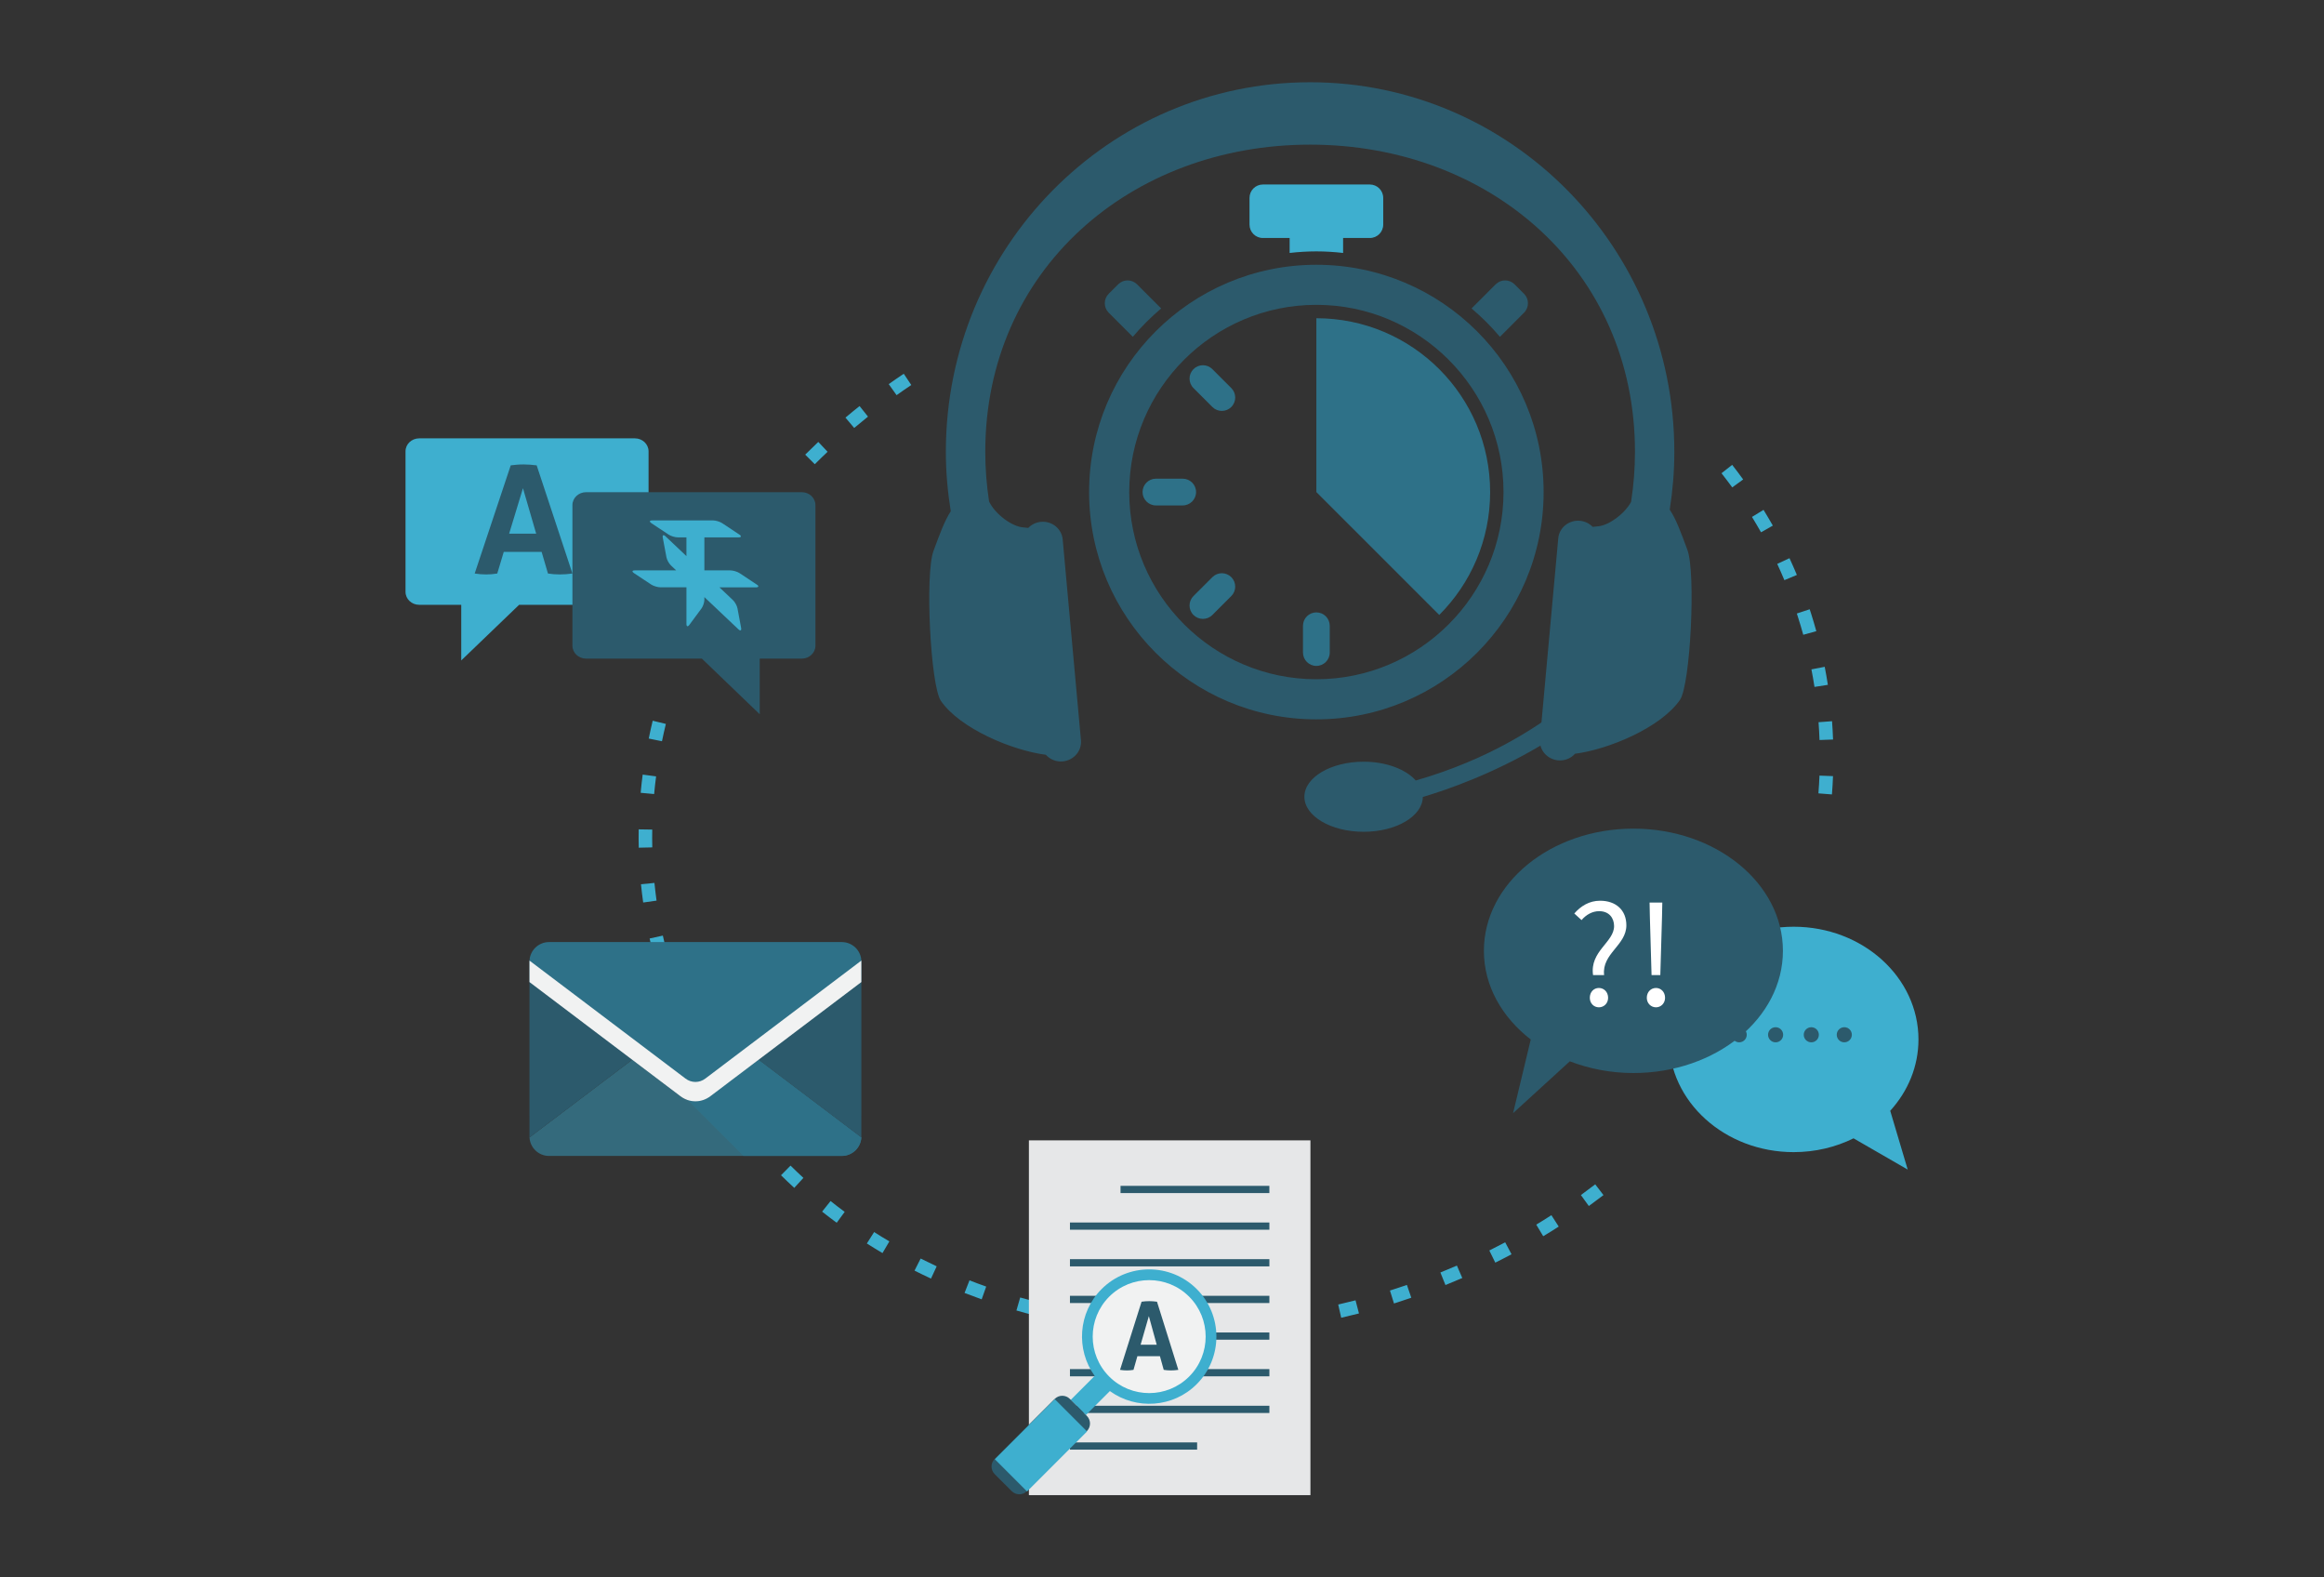<?xml version="1.0" encoding="utf-8"?>
<!-- Generator: Adobe Illustrator 17.0.1, SVG Export Plug-In . SVG Version: 6.00 Build 0)  -->
<!DOCTYPE svg PUBLIC "-//W3C//DTD SVG 1.1//EN" "http://www.w3.org/Graphics/SVG/1.1/DTD/svg11.dtd">
<svg version="1.1" id="Layer_1" xmlns="http://www.w3.org/2000/svg" xmlns:xlink="http://www.w3.org/1999/xlink" x="0px" y="0px"
	 width="140px" height="95px" viewBox="0 0 140 95" enable-background="new 0 0 140 95" xml:space="preserve">
<rect x="0" y="0" width="140" height="95" fill="#333333" stroke="none"/>
<g>
	<path fill="#3EAFCF" d="M83.975,78.502l-0.243-0.779c0.061-0.019,0.123-0.039,0.187-0.06l0,0c0.278-0.089,0.557-0.183,0.835-0.276
		l0,0l0.264,0.77c-0.283,0.098-0.567,0.193-0.851,0.284l0,0C84.102,78.462,84.039,78.482,83.975,78.502L83.975,78.502z
		 M80.796,79.362l-0.181-0.796c0.349-0.081,0.698-0.165,1.046-0.254l0,0l-0.002,0.001l0.206,0.79
		C81.508,79.195,81.151,79.28,80.796,79.362L80.796,79.362z M86.771,76.637c0.334-0.135,0.666-0.275,0.994-0.416l0,0l0.325,0.748
		c-0.335,0.145-0.674,0.287-1.014,0.424l0,0L86.771,76.637L86.771,76.637z M89.718,75.311c0.32-0.16,0.639-0.324,0.956-0.492l0,0
		l0.382,0.72c-0.321,0.171-0.646,0.34-0.978,0.504l0,0L89.718,75.311L89.718,75.311z M92.545,73.754
		c0.308-0.184,0.612-0.375,0.912-0.569l0,0l0.442,0.687c-0.308,0.199-0.619,0.391-0.934,0.58l0,0L92.545,73.754L92.545,73.754z
		 M95.235,71.973c0.291-0.213,0.578-0.427,0.863-0.645l0,0l0.497,0.648c-0.288,0.221-0.583,0.44-0.882,0.658l0,0L95.235,71.973
		L95.235,71.973z M61.231,78.925l0.226-0.782c0.343,0.097,0.69,0.192,1.037,0.281l0,0l-0.201,0.79
		C61.935,79.123,61.583,79.026,61.231,78.925L61.231,78.925z M58.106,77.869l0.297-0.759c0.331,0.13,0.669,0.254,1.007,0.375l0,0
		l-0.273,0.768C58.792,78.13,58.448,78.002,58.106,77.869L58.106,77.869z M104.768,61.863l0.003,0.002l0,0l0,0L104.768,61.863
		L104.768,61.863z M55.092,76.523l0.369-0.727c0.318,0.16,0.641,0.316,0.966,0.469l0,0l-0.343,0.738
		C55.749,76.849,55.42,76.689,55.092,76.523L55.092,76.523z M52.22,74.89l0.438-0.689c0.304,0.194,0.608,0.382,0.918,0.563l0,0
		l-0.414,0.703C52.843,75.279,52.53,75.086,52.22,74.89L52.22,74.89z M107.648,56.11l0.003-0.001c-0.001,0-0.001,0.001-0.001,0.001
		l0,0.001L107.648,56.11L107.648,56.11z M49.525,72.972l0.509-0.639c0.279,0.223,0.564,0.441,0.851,0.653l0,0l-0.482,0.656
		C50.105,73.423,49.814,73.199,49.525,72.972L49.525,72.972z M50.885,72.985L50.885,72.985l0.002,0.001
		C50.886,72.987,50.886,72.986,50.885,72.985L50.885,72.985z M47.049,70.781l0.573-0.581c0.254,0.25,0.511,0.495,0.776,0.739l0,0
		l-0.551,0.602C47.576,71.291,47.31,71.038,47.049,70.781L47.049,70.781z M48.398,70.939L48.398,70.939L48.4,70.94
		C48.399,70.94,48.398,70.94,48.398,70.939L48.398,70.939z M44.827,68.333l0.634-0.514c0.226,0.278,0.454,0.551,0.691,0.82l0,0
		l-0.615,0.537C45.295,68.899,45.06,68.619,44.827,68.333L44.827,68.333z M109.543,47.781c0.028-0.357,0.05-0.711,0.065-1.069l0,0
		l0.814,0.031c-0.013,0.369-0.036,0.736-0.064,1.102l0,0L109.543,47.781L109.543,47.781z M42.9,65.653l0.689-0.438
		c0.192,0.301,0.389,0.598,0.591,0.891l0,0l-0.67,0.464C43.3,66.269,43.098,65.962,42.9,65.653L42.9,65.653z M109.61,44.568
		c-0.012-0.356-0.033-0.713-0.059-1.072l0,0l0.813-0.061c0.028,0.368,0.047,0.736,0.061,1.103l0,0L109.61,44.568L109.61,44.568z
		 M109.549,43.496l0.002-0.001l0,0.001l0,0L109.549,43.496L109.549,43.496z M41.291,62.763l0.735-0.354
		c0.156,0.321,0.318,0.641,0.485,0.955l0,0l-0.72,0.383C41.618,63.424,41.454,63.095,41.291,62.763L41.291,62.763z M109.307,41.37
		c-0.054-0.352-0.116-0.704-0.185-1.056l0,0l0.8-0.155c0.072,0.361,0.134,0.723,0.19,1.086l0,0L109.307,41.37L109.307,41.37z
		 M40.033,59.707l0.771-0.268c0.116,0.339,0.239,0.674,0.369,1.007l0,0l0.002-0.001l-0.762,0.295
		C40.28,60.4,40.154,60.056,40.033,59.707L40.033,59.707z M108.63,38.23c-0.095-0.344-0.197-0.685-0.306-1.027l0,0
		c-0.027-0.085-0.054-0.17-0.081-0.254l0,0l0.774-0.256c0.028,0.089,0.056,0.176,0.086,0.262l0,0
		c0.11,0.351,0.216,0.704,0.314,1.058l0,0L108.63,38.23L108.63,38.23z M40.181,57.39l0.002-0.001L40.181,57.39L40.181,57.39z
		 M39.393,57.596c-0.092-0.357-0.18-0.715-0.259-1.074l0,0l0.796-0.175c0.077,0.347,0.161,0.694,0.251,1.042l0,0L39.393,57.596
		L39.393,57.596z M107.062,33.96l0.739-0.343c0.154,0.334,0.303,0.671,0.444,1.009l0,0l-0.752,0.314
		C107.355,34.61,107.211,34.285,107.062,33.96L107.062,33.96z M39.551,54.241L39.551,54.241L39.551,54.241l0.002-0.001
		L39.551,54.241L39.551,54.241z M38.746,54.354c-0.052-0.367-0.095-0.732-0.133-1.099l0,0l0.811-0.081
		c0.036,0.355,0.078,0.711,0.127,1.067l0,0L38.746,54.354L38.746,54.354z M105.542,31.134l-0.001-0.002l0.696-0.425
		c0.191,0.313,0.379,0.629,0.56,0.948l0,0l-0.711,0.402C105.909,31.743,105.726,31.436,105.542,31.134L105.542,31.134z
		 M38.479,51.053c-0.01-0.369-0.01-0.738-0.004-1.104l0,0l0.817,0.013c-0.008,0.357-0.006,0.714,0.002,1.073l0,0L38.479,51.053
		L38.479,51.053z M103.705,28.501l0.643-0.505c0.226,0.29,0.446,0.582,0.662,0.88l0,0l-0.658,0.478
		C104.141,29.067,103.926,28.783,103.705,28.501L103.705,28.501z M38.595,47.747c0.032-0.365,0.073-0.731,0.121-1.096l0,0
		l0.808,0.107c-0.046,0.353-0.085,0.708-0.118,1.064l0,0L38.595,47.747L38.595,47.747z M39.081,44.48
		c0.073-0.359,0.152-0.718,0.238-1.074l0,0l0.793,0.193c-0.084,0.346-0.162,0.694-0.234,1.043l0,0L39.081,44.48L39.081,44.48z
		 M48.507,27.381c0.258-0.257,0.52-0.513,0.787-0.766l0,0l0.561,0.594c-0.262,0.246-0.518,0.496-0.771,0.749l0,0L48.507,27.381
		L48.507,27.381z M50.931,25.151c0.28-0.236,0.563-0.468,0.851-0.696l0,0l0.507,0.637c-0.281,0.224-0.558,0.451-0.832,0.682l0,0
		L50.931,25.151L50.931,25.151z M53.538,23.134c0.299-0.213,0.601-0.42,0.905-0.624l0,0l0.454,0.678
		c-0.298,0.2-0.596,0.403-0.886,0.611l0,0L53.538,23.134L53.538,23.134z"/>
	<g>
		<ellipse fill="#2C5A6C" cx="108.16" cy="63.032" rx="4.572" ry="1.565"/>
		<g>
			<g>
				<path fill="#3EAFCF" d="M115.57,62.601c0-3.748-3.364-6.788-7.516-6.788c-4.15,0-7.514,3.04-7.514,6.788
					c0,3.749,3.364,6.787,7.514,6.787c1.307,0,2.535-0.302,3.605-0.831l3.263,1.882l-1.053-3.541
					C114.933,65.727,115.57,64.231,115.57,62.601z M104.771,62.775c-0.251,0-0.455-0.204-0.455-0.455
					c0-0.252,0.204-0.455,0.455-0.455c0.252,0,0.455,0.203,0.455,0.455C105.226,62.571,105.023,62.775,104.771,62.775z
					 M106.964,62.775c-0.252,0-0.455-0.204-0.455-0.455c0-0.252,0.203-0.455,0.455-0.455c0.252,0,0.455,0.203,0.455,0.455
					C107.419,62.571,107.216,62.775,106.964,62.775z M109.115,62.775c-0.251,0-0.455-0.204-0.455-0.455
					c0-0.252,0.204-0.455,0.455-0.455c0.252,0,0.455,0.203,0.455,0.455C109.57,62.571,109.368,62.775,109.115,62.775z
					 M111.102,62.775c-0.251,0-0.455-0.204-0.455-0.455c0-0.252,0.204-0.455,0.455-0.455c0.252,0,0.455,0.203,0.455,0.455
					C111.556,62.571,111.354,62.775,111.102,62.775z"/>
			</g>
		</g>
		<path fill="#2C5A6C" d="M98.398,49.905c-4.974,0-9.007,3.295-9.007,7.359c0,2.105,1.088,3.999,2.823,5.341l-1.064,4.435
			l3.418-3.122c1.164,0.448,2.459,0.706,3.83,0.706c4.975,0,9.007-3.295,9.007-7.36C107.404,53.2,103.372,49.905,98.398,49.905z"/>
		<g>
			<path fill="#FFFFFF" d="M97.234,55.774c0-0.491-0.305-0.898-0.897-0.898c-0.407,0-0.778,0.204-1.064,0.537l-0.435-0.398
				c0.389-0.444,0.897-0.768,1.554-0.768c0.952,0,1.582,0.564,1.582,1.48c0,1.211-1.488,1.702-1.341,2.997h-0.666
				C95.763,57.281,97.234,56.753,97.234,55.774z M96.319,59.501c0.304,0,0.555,0.24,0.555,0.592c0,0.333-0.25,0.573-0.555,0.573
				c-0.306,0-0.547-0.24-0.547-0.573C95.772,59.741,96.013,59.501,96.319,59.501z"/>
			<path fill="#FFFFFF" d="M99.76,59.501c0.296,0,0.545,0.24,0.545,0.592c0,0.333-0.249,0.573-0.545,0.573
				c-0.306,0-0.555-0.24-0.555-0.573C99.205,59.741,99.454,59.501,99.76,59.501z M99.39,55.228l-0.018-0.87h0.767l-0.018,0.87
				l-0.102,3.496h-0.528L99.39,55.228z"/>
		</g>
	</g>
	<g>
		<rect x="61.982" y="68.679" fill="#E6E7E8" width="16.96" height="21.367"/>
		<g>
			<rect x="67.502" y="71.419" fill="#2C5A6C" width="8.966" height="0.435"/>
			<rect x="64.455" y="73.626" fill="#2C5A6C" width="12.014" height="0.435"/>
			<rect x="64.455" y="75.834" fill="#2C5A6C" width="12.014" height="0.435"/>
			<rect x="64.455" y="78.041" fill="#2C5A6C" width="12.014" height="0.435"/>
			<rect x="67.502" y="80.249" fill="#2C5A6C" width="8.966" height="0.435"/>
			<rect x="64.455" y="82.455" fill="#2C5A6C" width="12.014" height="0.435"/>
			<rect x="64.455" y="84.663" fill="#2C5A6C" width="12.014" height="0.435"/>
			<rect x="64.455" y="86.87" fill="#2C5A6C" width="7.661" height="0.436"/>
		</g>
		<circle fill="#F1F2F2" cx="69.228" cy="80.498" r="3.727"/>
		<path fill="#3EAFCF" d="M72.092,83.362c1.58-1.579,1.58-4.148,0-5.728c-1.58-1.579-4.149-1.579-5.729,0
			c-1.423,1.424-1.559,3.649-0.418,5.231l-1.442,1.442l0.914,0.914l1.443-1.442C68.444,84.922,70.67,84.787,72.092,83.362z
			 M66.821,82.905c-1.327-1.327-1.327-3.486,0-4.813c1.328-1.327,3.486-1.327,4.814,0c1.327,1.327,1.327,3.486,0,4.813
			C70.307,84.232,68.148,84.233,66.821,82.905z"/>
		<g>
			<path fill="#2C5A6C" d="M61.861,89.805c-0.253,0.252-0.662,0.252-0.915,0L59.92,88.78c-0.252-0.253-0.252-0.662,0-0.915
				l3.615-3.614c0.252-0.253,0.661-0.253,0.915,0l1.024,1.025c0.252,0.252,0.252,0.662,0,0.914L61.861,89.805z"/>
		</g>
		<g>
			
				<rect x="61.325" y="84.473" transform="matrix(-0.707 -0.707 0.707 -0.707 45.504 192.902)" fill="#3EAFCF" width="2.744" height="5.111"/>
		</g>
		<g>
			<path fill="#2C5A6C" d="M68.769,78.397c0.08-0.012,0.155-0.021,0.228-0.026c0.073-0.006,0.152-0.008,0.24-0.008
				c0.076,0,0.151,0.003,0.223,0.008c0.071,0.006,0.152,0.014,0.239,0.026l1.285,4.104c-0.156,0.023-0.309,0.034-0.456,0.034
				c-0.146,0-0.286-0.012-0.424-0.034l-0.228-0.822h-1.359l-0.234,0.822c-0.137,0.023-0.268,0.034-0.394,0.034
				c-0.141,0-0.28-0.012-0.417-0.034L68.769,78.397z M69.682,80.988l-0.474-1.724l-0.497,1.724H69.682z"/>
		</g>
	</g>
	<g>
		<path fill="#3EAFCF" d="M38.246,26.4H25.253c-0.455,0-0.824,0.349-0.824,0.78v8.465c0,0.431,0.368,0.78,0.824,0.78h2.533v3.35
			l3.486-3.35h6.975c0.454,0,0.823-0.349,0.823-0.78V27.18C39.069,26.749,38.701,26.4,38.246,26.4z"/>
		<g>
			<path fill="#2C5A6C" d="M30.767,28.026c0.134-0.019,0.262-0.031,0.384-0.041c0.121-0.01,0.255-0.014,0.403-0.014
				c0.128,0,0.251,0.004,0.373,0.014c0.121,0.009,0.255,0.022,0.403,0.041l2.155,6.515c-0.262,0.037-0.518,0.055-0.766,0.055
				c-0.243,0-0.478-0.018-0.708-0.055l-0.383-1.304h-2.28l-0.392,1.304c-0.23,0.037-0.451,0.055-0.661,0.055
				c-0.236,0-0.469-0.018-0.699-0.055L30.767,28.026z M32.3,32.14l-0.796-2.737l-0.833,2.737H32.3z"/>
		</g>
		<path fill="#2C5A6C" d="M48.3,29.642H35.306c-0.454,0-0.823,0.349-0.823,0.779v8.465c0,0.43,0.369,0.78,0.823,0.78h6.975
			l3.486,3.35v-3.35H48.3c0.455,0,0.823-0.349,0.823-0.78v-8.465C49.123,29.991,48.755,29.642,48.3,29.642z"/>
		<path fill="#3EAFCF" d="M45.592,35.207l-1.037-0.687c-0.14-0.093-0.391-0.168-0.562-0.168h-1.561v-1.988h2.055
			c0.171,0,0.195-0.075,0.055-0.168l-1.037-0.687c-0.14-0.093-0.391-0.168-0.562-0.168h-3.648c-0.17,0-0.194,0.075-0.055,0.168
			l1.038,0.687c0.14,0.093,0.39,0.168,0.561,0.168h0.512v1.128l-1.26-1.193c-0.12-0.113-0.195-0.077-0.165,0.081l0.221,1.18
			c0.03,0.159,0.151,0.38,0.272,0.494l0.313,0.296h-2.484c-0.171,0-0.196,0.075-0.056,0.168l1.038,0.687
			c0.14,0.091,0.391,0.166,0.561,0.166h1.561v2.208c0,0.16,0.079,0.184,0.177,0.052l0.726-0.982
			c0.098-0.132,0.177-0.371,0.177-0.531V35.96l2.049,1.939c0.121,0.114,0.194,0.077,0.165-0.082l-0.22-1.18
			c-0.03-0.158-0.152-0.38-0.272-0.494l-0.814-0.77h2.196C45.707,35.374,45.732,35.299,45.592,35.207z"/>
	</g>
	<g>
		<g>
			<path fill="#2C5A6C" d="M79.299,15.946c-7.56,0-13.69,6.127-13.69,13.689c0,7.56,6.129,13.689,13.69,13.689
				c7.56,0,13.69-6.129,13.69-13.689C92.989,22.073,86.859,15.946,79.299,15.946z M79.299,40.908
				c-6.216,0-11.273-5.058-11.273-11.274c0-6.217,5.057-11.275,11.273-11.275c6.216,0,11.274,5.058,11.274,11.275
				C90.573,35.85,85.515,40.908,79.299,40.908z"/>
			<path fill="#3EAFCF" d="M76.078,14.334h1.611v0.9c0.528-0.06,1.065-0.095,1.61-0.095c0.545,0,1.082,0.035,1.611,0.095v-0.9h1.61
				c0.445,0,0.806-0.361,0.806-0.806v-1.61c0-0.446-0.361-0.806-0.806-0.806h-6.442c-0.445,0-0.806,0.36-0.806,0.806v1.61
				C75.272,13.974,75.633,14.334,76.078,14.334z"/>
			<path fill="#2E7188" d="M79.299,36.882c-0.445,0-0.806,0.361-0.806,0.806v1.611c0,0.444,0.361,0.806,0.806,0.806
				c0.445,0,0.806-0.361,0.806-0.806v-1.611C80.105,37.242,79.744,36.882,79.299,36.882z"/>
			<path fill="#2E7188" d="M73.035,22.232c-0.315-0.315-0.825-0.315-1.14,0c-0.314,0.316-0.314,0.824,0,1.139l1.14,1.14
				c0.315,0.315,0.824,0.315,1.139,0s0.315-0.825,0-1.14L73.035,22.232z"/>
			<path fill="#2E7188" d="M73.035,34.759l-1.14,1.139c-0.314,0.315-0.314,0.824,0,1.139c0.315,0.315,0.825,0.315,1.14,0
				l1.139-1.139c0.315-0.314,0.315-0.824,0-1.139C73.859,34.444,73.35,34.444,73.035,34.759z"/>
			<path fill="#2E7188" d="M72.052,29.635c0-0.446-0.361-0.806-0.806-0.806h-1.611c-0.445,0-0.806,0.36-0.806,0.806
				c0,0.444,0.361,0.805,0.806,0.805h1.611C71.691,30.44,72.052,30.079,72.052,29.635z"/>
			<path fill="#2E7188" d="M79.299,19.166v10.469l7.402,7.401c1.895-1.894,3.066-4.51,3.066-7.401
				C89.768,23.853,85.079,19.166,79.299,19.166z"/>
			<path fill="#2C5A6C" d="M68.241,20.285c0.521-0.616,1.094-1.187,1.709-1.709l-1.452-1.451c-0.315-0.315-0.824-0.316-1.139-0.001
				l-0.57,0.569c-0.315,0.315-0.315,0.824,0,1.139L68.241,20.285z"/>
			<path fill="#2C5A6C" d="M90.358,20.285l1.451-1.453c0.315-0.315,0.315-0.824,0-1.139l-0.569-0.569
				c-0.315-0.315-0.825-0.314-1.14,0.001l-1.452,1.451C89.265,19.099,89.836,19.669,90.358,20.285z"/>
		</g>
		<g>
			<path fill="#2C5A6C" d="M101.65,33.117c-0.366-0.988-0.669-1.836-1.064-2.423c0.178-1.135,0.277-2.294,0.277-3.479
				c0-12.294-9.823-22.261-21.941-22.261c-12.119,0-21.943,9.967-21.943,22.261c0,1.219,0.109,2.413,0.296,3.577
				c-0.384,0.586-0.681,1.421-1.04,2.388c-0.518,1.388-0.184,8.118,0.447,9.032c1.157,1.678,4.315,2.989,6.321,3.245
				c0.243,0.274,0.616,0.435,1.019,0.398c0.663-0.062,1.154-0.63,1.096-1.274l-1.101-12.1c-0.06-0.641-0.646-1.113-1.309-1.053
				c-0.305,0.029-0.569,0.165-0.765,0.366c-0.099-0.012-0.203-0.024-0.318-0.033c-0.649-0.05-1.662-0.773-2.042-1.558
				c-0.147-0.974-0.229-1.972-0.229-2.989c0-10.964,8.76-18.503,19.569-18.503c10.808,0,19.57,7.539,19.57,18.503
				c0,1.026-0.083,2.032-0.235,3.013c-0.407,0.751-1.37,1.423-1.995,1.471c-0.116,0.007-0.219,0.019-0.319,0.033
				c-0.196-0.201-0.46-0.338-0.765-0.366c-0.662-0.06-1.249,0.411-1.308,1.053L92.767,44.52c-0.058,0.642,0.433,1.21,1.097,1.273
				c0.402,0.036,0.774-0.125,1.018-0.398c2.007-0.257,5.163-1.568,6.321-3.245C101.833,41.236,102.167,34.506,101.65,33.117z"/>
			<path fill="#2C5A6C" d="M100.565,37.575c-1.311-1.019-1.746,0-1.746,0c-0.697,1.255-4.748,6.909-13.53,9.431
				c-0.598-0.669-1.774-1.132-3.141-1.132c-1.971,0-3.57,0.944-3.57,2.111c0,1.166,1.599,2.11,3.57,2.11
				c1.959,0,3.549-0.937,3.563-2.096C88.764,47.09,96.429,44.237,100.565,37.575z"/>
		</g>
	</g>
	<g>
		<path fill-rule="evenodd" clip-rule="evenodd" fill="#346A7C" d="M51.544,69.272c0.199-0.199,0.328-0.47,0.343-0.77l-6.188-4.679
			l-2.904,2.195c-0.271,0.205-0.587,0.308-0.902,0.308c-0.317,0-0.632-0.103-0.904-0.308l-2.903-2.195l-6.188,4.679
			c0.015,0.299,0.144,0.57,0.343,0.77c0.213,0.213,0.506,0.345,0.83,0.345h17.643C51.037,69.617,51.331,69.485,51.544,69.272z"/>
		<polygon fill-rule="evenodd" clip-rule="evenodd" fill="#2C5A6C" points="31.895,59.145 31.895,67.211 31.898,67.209 
			31.898,68.502 38.086,63.824 37.231,63.177 		"/>
		<path fill-rule="evenodd" clip-rule="evenodd" fill="#2E7188" d="M51.887,68.502l-6.188-4.679l-2.904,2.195
			c-0.271,0.205-0.587,0.308-0.902,0.308c-0.161,0-0.322-0.027-0.477-0.081h-0.001l3.371,3.371h5.927
			c0.323,0,0.617-0.133,0.83-0.345C51.743,69.073,51.872,68.802,51.887,68.502z"/>
		<polygon fill-rule="evenodd" clip-rule="evenodd" fill="#2C5A6C" points="51.887,68.502 51.887,67.209 51.889,67.211 
			51.889,59.145 46.554,63.177 45.699,63.824 		"/>
		<path fill-rule="evenodd" clip-rule="evenodd" fill="#2E7188" d="M50.714,56.737H33.071c-0.324,0-0.617,0.133-0.83,0.345
			c-0.199,0.199-0.328,0.47-0.343,0.77v1.293c9.027,6.824,0.249,0.188,9.092,6.873c0.271,0.205,0.587,0.308,0.904,0.308
			c0.316,0,0.631-0.103,0.902-0.308c9.307-7.034,0.177-0.134,9.092-6.873v-1.293c-0.015-0.3-0.144-0.571-0.343-0.77
			C51.331,56.87,51.037,56.737,50.714,56.737z"/>
		<path fill-rule="evenodd" clip-rule="evenodd" fill="#F1F2F2" d="M51.887,59.146v-1.293l-9.398,7.105
			c-0.179,0.136-0.389,0.203-0.596,0.203c-0.209,0-0.417-0.067-0.597-0.203l-9.399-7.105v1.293c8.152,6.164,1.954,1.477,9.092,6.873
			c0.271,0.205,0.587,0.308,0.904,0.308c0.316,0,0.631-0.103,0.902-0.308C52.102,58.985,42.972,65.885,51.887,59.146z"/>
	</g>
</g>
</svg>
